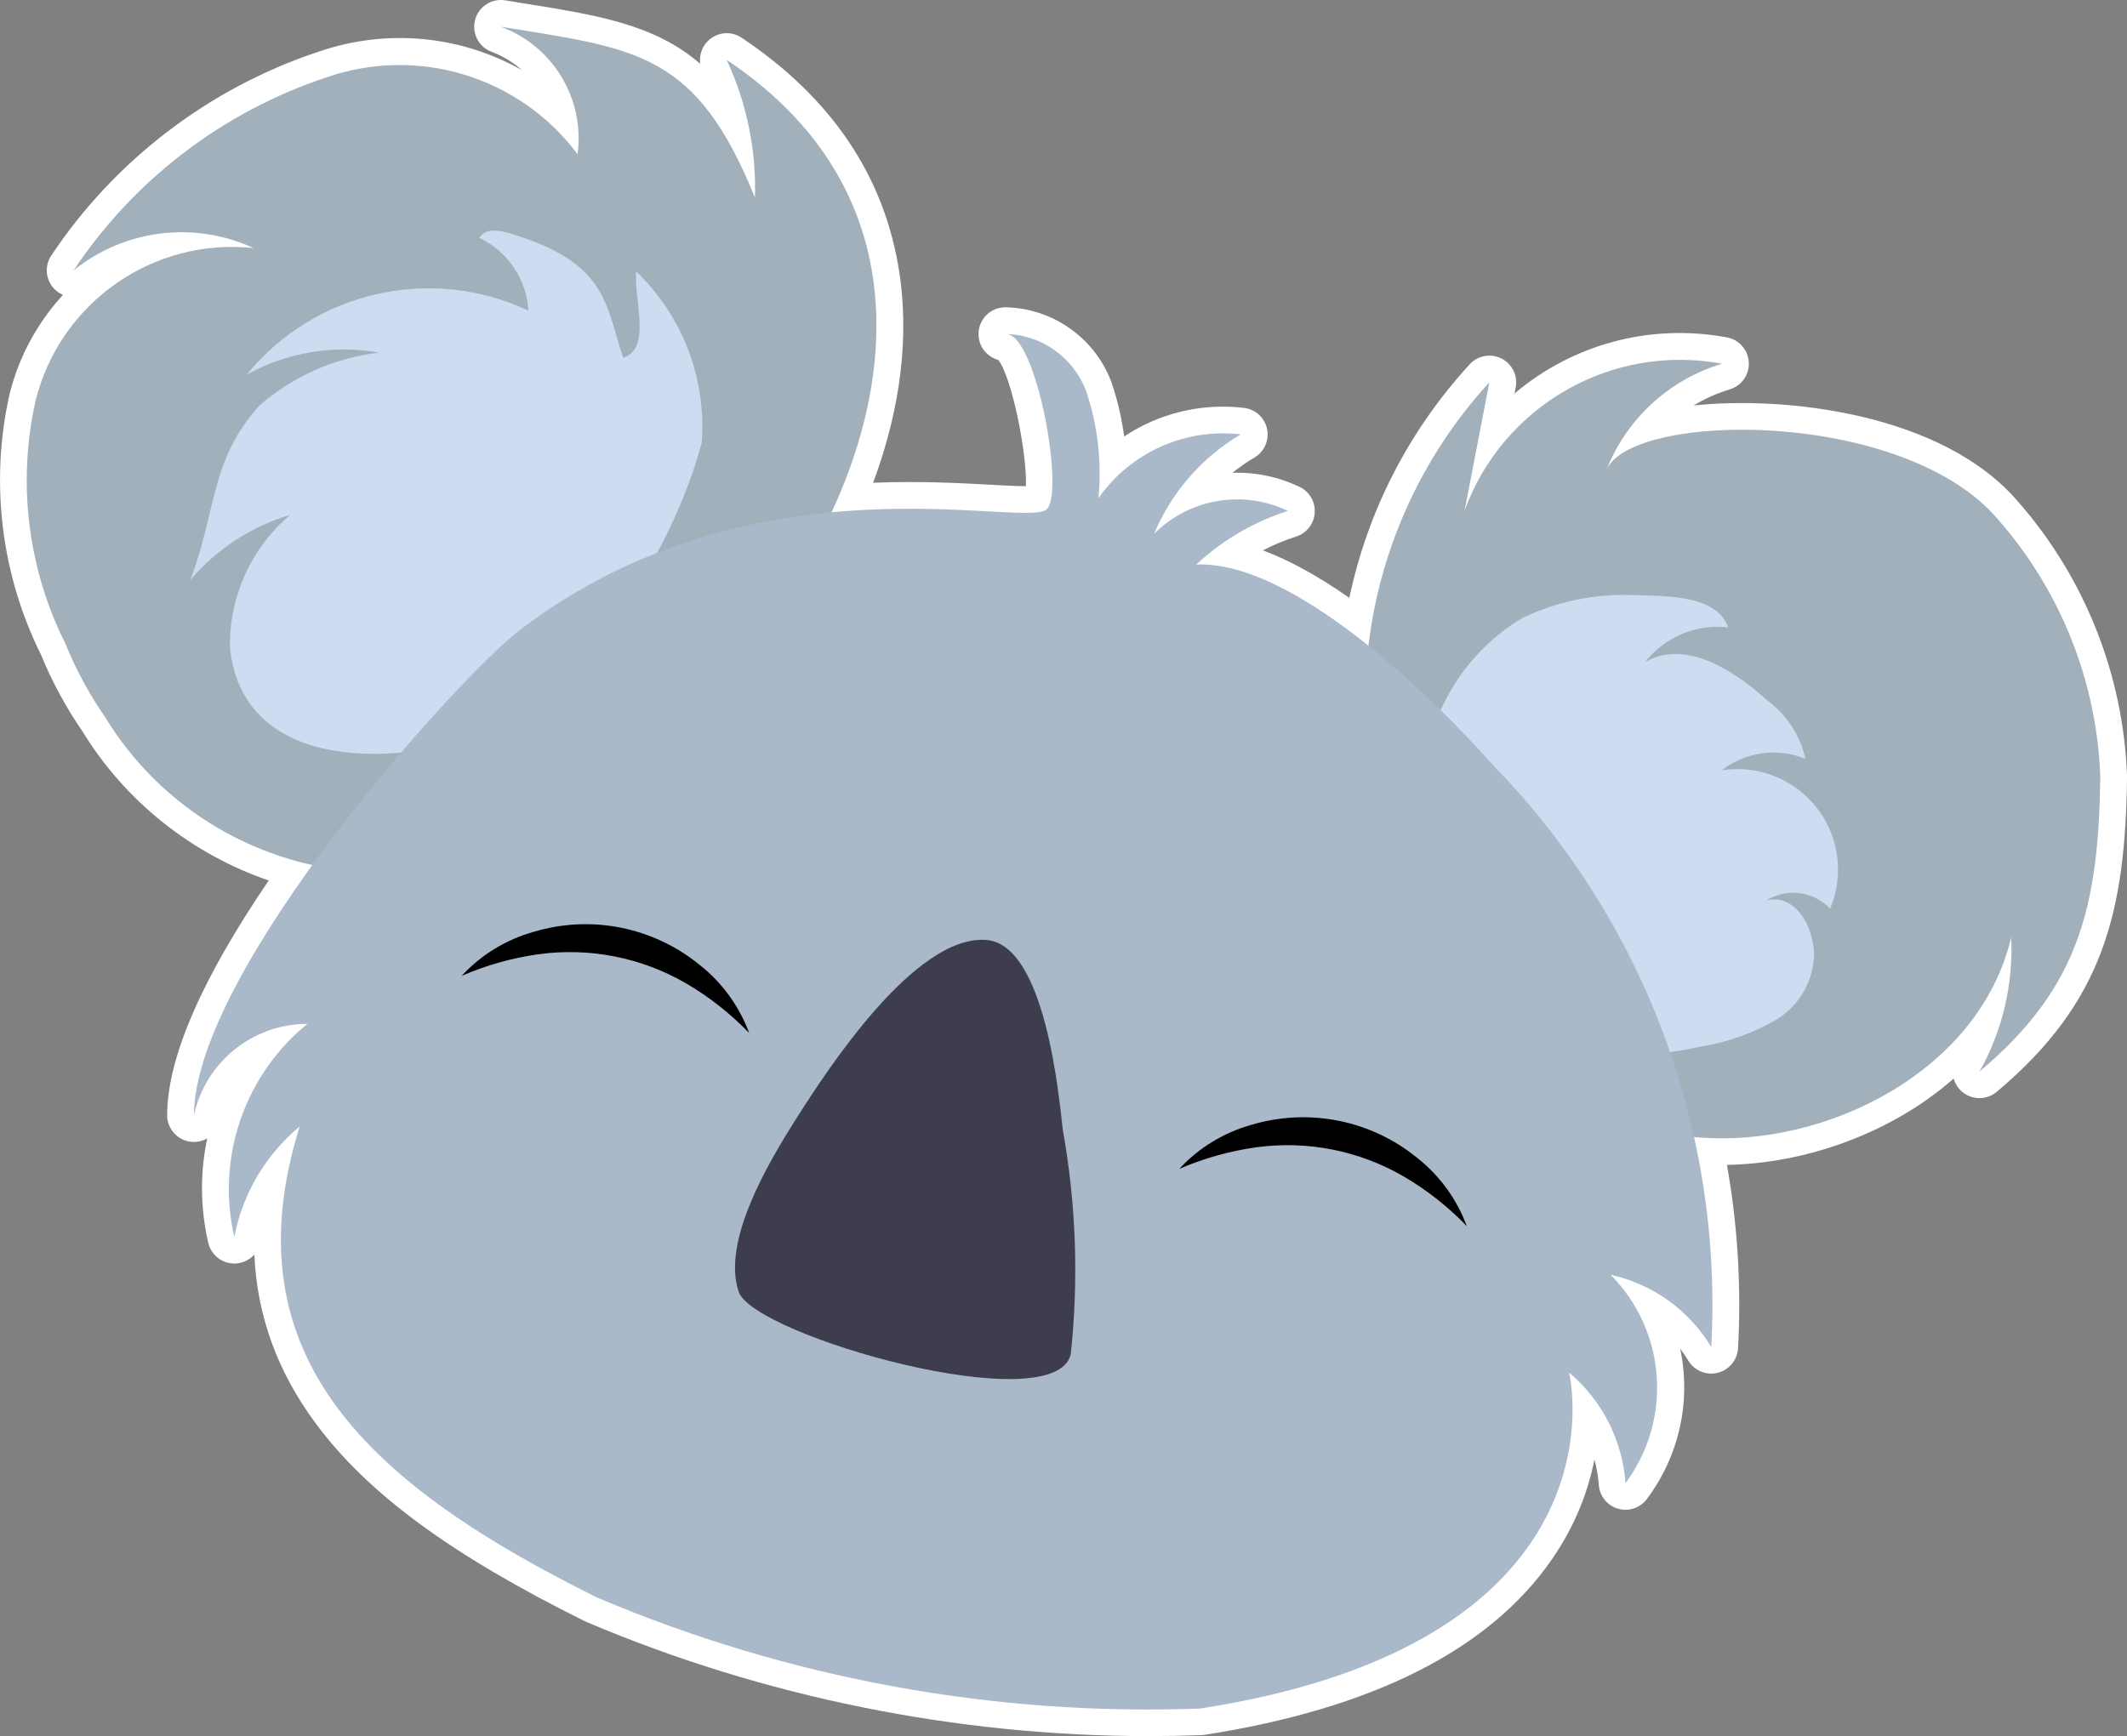 <!-- Generator: Adobe Illustrator 24.1.2, SVG Export Plug-In  -->
<svg version="1.1" xmlns="http://www.w3.org/2000/svg" xmlns:xlink="http://www.w3.org/1999/xlink" x="0px" y="0px" width="397px"
	 height="324.16px" viewBox="0 0 397 324.16" style="overflow:visible;enable-background:new 0 0 397 324.16;" xml:space="preserve"
	>
<rect x="0" y="0" width="397" height="324.16" fill="#808080" stroke="none"/>
<style type="text/css">
	.st0{fill:#FFFFFF;}
	.st1{fill:#A2B0BC;}
	.st2{fill:#CEDBF0;}
	.st3{fill:#A9B9C9;}
	.st4{fill:#3E3D4D;}
</style>
<defs>
</defs>
<g>
	<path class="st0" d="M397,144.76c-0.69-18.75-7.87-36.84-20.21-50.96c-14.11-16.7-43.73-19.93-60.69-18.09
		c2.08-1.27,4.35-2.29,6.75-3.01c2.21-0.66,3.68-2.75,3.56-5.06c-0.13-2.3-1.81-4.23-4.08-4.65c-14.6-2.71-29.01,1.46-39.65,10.48
		l0.22-1.13c0.42-2.2-0.66-4.41-2.66-5.41c-2-1.01-4.42-0.56-5.93,1.09c-11.35,12.38-19.02,27.31-22.46,43.6
		c-5.78-4.05-11.17-7.01-16.13-8.87c2-1.03,4.08-1.9,6.21-2.58c1.95-0.62,3.32-2.38,3.46-4.42s-0.98-3.97-2.83-4.85
		c-3.99-1.91-8.28-2.77-12.52-2.63c1.29-1.05,2.66-2,4.1-2.85c1.85-1.09,2.79-3.24,2.35-5.34c-0.44-2.1-2.18-3.68-4.31-3.93
		c-8-0.94-15.89,1.03-22.36,5.34c-0.43-3.29-1.18-6.55-2.24-9.74c-0.01-0.03-0.02-0.07-0.03-0.1c-2.88-8.13-10.47-13.77-19.04-14.24
		c-0.4-0.04-0.81-0.05-1.24-0.02c-2.67,0.19-4.71,2.45-4.63,5.12c0.06,2.26,1.61,4.13,3.7,4.69c2.63,3.52,5.39,17.83,5.14,23.57
		c-1.73,0-4.28-0.14-6.62-0.27c-5.47-0.3-13.1-0.72-21.9-0.37c3.99-10.7,7.1-24.55,4.92-39.13c-2.69-17.92-12.6-32.71-29.46-43.96
		c-1.87-1.25-4.33-1.1-6.03,0.37c-1.32,1.13-1.93,2.83-1.7,4.49c-8.61-7.4-19.08-9.06-33.49-11.36L94.3,0.06
		c-2.54-0.41-4.98,1.18-5.63,3.66c-0.65,2.49,0.69,5.07,3.1,5.96c2.13,0.79,4.02,1.96,5.62,3.4c-11.33-6.4-25.1-7.87-37.98-3.41
		c-20.3,6.72-38,20.24-49.84,38.04c-1.37,2.06-1.03,4.8,0.8,6.46c0.42,0.38,0.89,0.68,1.38,0.89c-4.69,5.11-8.19,11.39-9.95,18.47
		c-0.01,0.04-0.02,0.08-0.03,0.12c-3.67,16.35-1.58,33.6,5.89,48.6c2.05,5.02,4.65,9.83,7.73,14.29
		c7.97,13.05,20.39,22.92,34.77,27.85c-12.55,18.41-18.93,33.12-18.96,43.8c-0.01,2.56,1.92,4.71,4.46,4.98
		c1.08,0.12,2.13-0.12,3.02-0.63c-1.34,6.29-1.33,12.92,0.19,19.48c0.52,2.27,2.55,3.88,4.87,3.88c0.03,0,0.06,0,0.09,0
		c1.43-0.03,2.74-0.66,3.64-1.67c0.51,11.45,4.32,21.89,11.46,31.52c9.73,13.13,25.24,24.53,50.28,36.96
		c0.09,0.04,0.18,0.08,0.27,0.12c32.98,14,69.06,21.3,104.93,21.3c3.26,0,6.52-0.06,9.77-0.18c0.19-0.01,0.39-0.03,0.58-0.05
		c31.42-4.87,53.27-15.9,64.92-32.8c4.49-6.51,6.8-12.97,7.92-18.6c0.42,1.54,0.7,3.13,0.81,4.73c0.15,2.08,1.58,3.86,3.58,4.44
		c2.01,0.58,4.17-0.14,5.41-1.82c6.22-8.36,8.22-18.56,6.2-28.05c0.55,0.71,1.05,1.45,1.52,2.23c1.13,1.88,3.37,2.8,5.49,2.27
		c2.13-0.53,3.66-2.39,3.79-4.58c0.63-11.45-0.06-22.94-2.07-34.24c14.71-0.25,30.68-5.89,42.32-16.11c0.27,0.95,0.82,1.83,1.62,2.5
		c1.86,1.54,4.55,1.53,6.41-0.02c20.03-16.82,24-33.67,24.33-58.87C397,144.93,397,144.84,397,144.76z"/>
	<g id="Grupo_697_2_" transform="translate(3.083)">
		<g id="Grupo_694_2_">
			<path id="Trazado_858_2_" class="st1" d="M132.55,11.18c39.28,26.2,30.84,68.35,12.96,96.54c-8.43,11.79-18.73,22.11-30.49,30.57
				c-13.35,13.25-30.59,21.86-49.2,24.58c-20.27-0.81-38.78-11.71-49.32-29.04c-2.95-4.26-5.42-8.83-7.36-13.62
				C2.09,106.16,0.12,90.1,3.57,74.76c4.57-18.3,21.92-30.44,40.67-28.45c-11.08-5.11-24.1-3.49-33.59,4.18
				C21.93,33.53,38.57,20.83,57.9,14.43c17.07-5.91,36.01-0.11,46.82,14.36c1.38-10.3-4.56-20.18-14.3-23.79
				c25.55,4.11,36.43,4.82,47.41,31.88C138.1,28.02,136.29,19.22,132.55,11.18z"/>
		</g>
		<path id="Trazado_860_2_" class="st2" d="M127.89,82.65c0.91-11.95-3.58-23.69-12.24-31.98c-0.38,5.54,2.88,14.44-2.42,16.13
			c-3.24-9.73-2.97-17.38-19.61-22.75c-2.5-0.83-5.85-1.9-7.26,0.35c5.32,2.51,8.84,7.72,9.19,13.59
			c-18.2-8.55-39.89-3.61-52.6,11.97c7.52-4.18,16.26-5.64,24.73-4.12c-8.28,0.95-16.07,4.39-22.34,9.88
			c-9.27,10.24-7.94,19.65-12.91,32.56c4.92-5.77,11.41-9.99,18.67-12.16c-7.25,6.11-11.38,15.15-11.27,24.63
			c2.38,24.75,34.25,21.79,47.91,15.95C106.53,128.65,122.67,102.46,127.89,82.65z"/>
		<g id="Grupo_695_2_" transform="translate(19.901 4.947)">
			<path id="Trazado_861_2_" class="st1" d="M255,66.44l-4.62,23.92c7.18-19.64,27.49-31.22,48.05-27.4
				c-9.84,2.95-17.78,10.24-21.56,19.79c4.83-10.95,55.6-11.46,73.15,9.37c11.65,13.31,18.36,30.22,19.01,47.89
				c-0.31,24.24-3.93,39.47-22.54,55.1c4.28-7.63,6.33-16.31,5.91-25.05c-5.91,25.05-34.55,39.17-58.07,37.37
				c-23.52-1.8-45.22-23.36-55.75-44.39c-7.22-14.08-9.46-30.19-6.34-45.7C234.13,98.35,242.11,80.49,255,66.44z"/>
		</g>
		<path id="Trazado_863_2_" class="st2" d="M319.48,117.13c-5.95-0.68-11.82,1.77-15.52,6.49c7.34-4.31,16.41,1.33,22.7,7.05
			c3.67,2.68,6.25,6.59,7.25,11.02c-5.22-2.15-11.19-1.33-15.65,2.13c10.25-1.62,19.87,5.37,21.49,15.61
			c0.55,3.46,0.12,7.01-1.24,10.23c-3.1-3.28-8.08-3.93-11.91-1.55c4.91-1.25,8.55,3.89,8.92,9.78c-0.02,5.13-2.72,9.89-7.13,12.52
			c-4.39,2.55-9.21,4.25-14.23,5.01c-3.42,0.82-6.91,1.27-10.42,1.35c-22.37-0.16-42.75-31.9-40.98-52.82
			c1.29-11.88,8.08-22.46,18.33-28.59c6.34-3.03,13.31-4.5,20.32-4.27C308.49,111.27,317.33,111.16,319.48,117.13z"/>
		<g id="Grupo_696_2_" transform="translate(2.509 4.569)">
			<path id="Trazado_864_2_" class="st3" d="M182.03,57.78c6.85,0.12,12.91,4.48,15.2,10.95c2.1,6.34,2.85,13.06,2.2,19.71
				c5.99-8.55,16.19-13.13,26.56-11.91c-7.25,4.28-12.92,10.79-16.17,18.56c6.57-6.58,16.58-8.29,24.97-4.27
				c-6.37,2.04-12.22,5.46-17.12,10.02c17.91-0.81,43.64,24.21,55.54,37.57c28.1,28.9,42.82,68.25,40.6,108.5
				c-4.15-6.88-10.94-11.75-18.78-13.47c10.42,10.5,11.59,27.03,2.77,38.9c-0.57-8.02-4.37-15.46-10.52-20.64
				c1.99,9.34,3.92,51.44-68.88,62.72c-38.59,1.44-77.01-5.64-112.56-20.73c-41.75-20.73-69.05-44.52-55.5-87.94
				c-6.33,5.25-10.64,12.54-12.2,20.61c-3.41-14.77,1.88-30.2,13.64-39.77c-10.19,0-19.01,7.11-21.18,17.07
				c0.08-27.09,49.4-81.96,61.07-90.79c43.83-33.16,93.92-18.68,98.08-22.33C193.19,87.59,187.86,57.36,182.03,57.78z"/>
		</g>
		<path id="Trazado_866_2_" d="M136.75,192.87c-3.47-3.61-7.42-6.72-11.73-9.25c-8.32-4.84-18.01-6.77-27.55-5.47
			c-4.96,0.69-9.8,2.05-14.39,4.04c3.65-3.94,8.32-6.79,13.49-8.23c10.68-3.2,22.25-0.89,30.89,6.15
			C131.68,183.42,134.89,187.84,136.75,192.87z"/>
		<path id="Trazado_867_2_" d="M270.69,228.92c-3.47-3.61-7.42-6.72-11.73-9.25c-8.32-4.85-18.01-6.77-27.55-5.47
			c-4.96,0.69-9.8,2.05-14.39,4.03c3.65-3.94,8.32-6.79,13.49-8.23c10.68-3.19,22.25-0.89,30.89,6.15
			C265.62,219.46,268.84,223.89,270.69,228.92z"/>
		<g id="Trazado_868_2_">
			<path class="st4" d="M196.77,252.84c1.5-13.96,1-28.07-1.48-41.89c-0.69-5.77-3.17-34.74-14.36-35.47
				c-13.32-0.88-29.6,24.26-35.26,33.15c-5.66,8.89-14.04,23.27-10.87,32.56C137.6,249.37,193.82,265.38,196.77,252.84z"/>
		</g>
	</g>
</g>
</svg>

